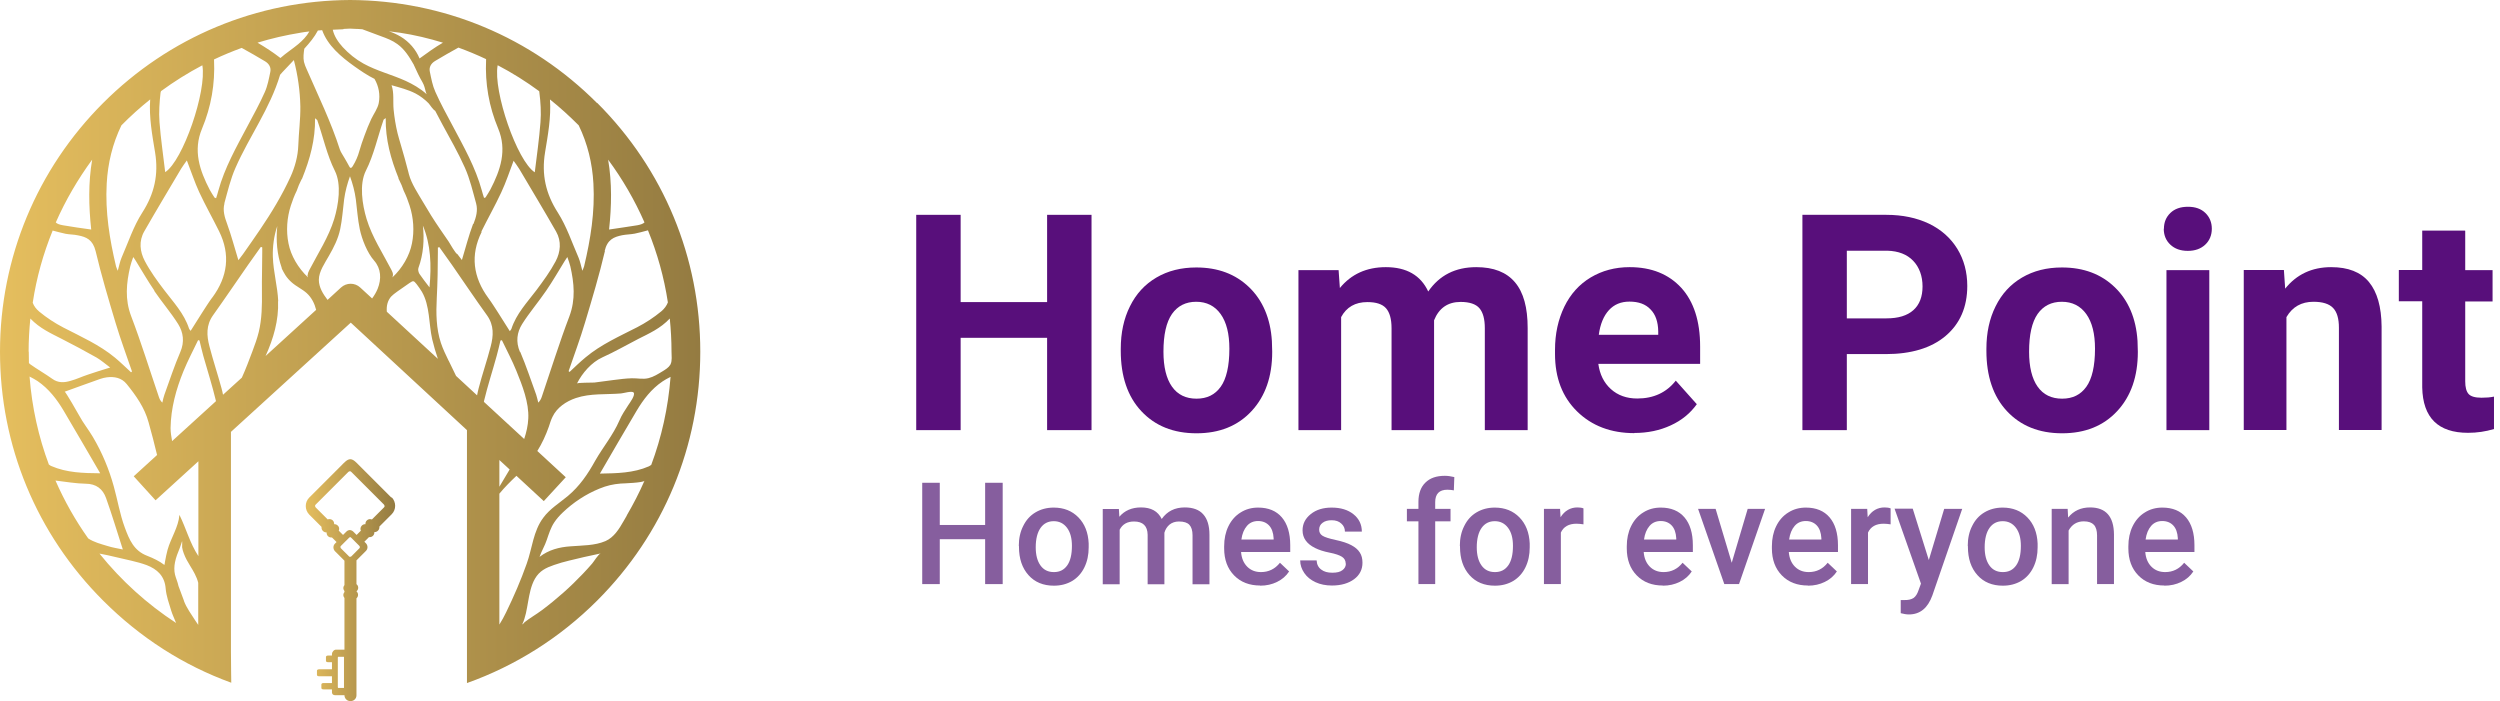 <?xml version="1.0" encoding="UTF-8"?><svg id="Layer_1" xmlns="http://www.w3.org/2000/svg" xmlns:xlink="http://www.w3.org/1999/xlink" viewBox="0 0 158.15 44.35"><defs><style>.cls-1{fill:url(#linear-gradient-2);}.cls-2{fill:#865e9e;}.cls-3{fill:#580f7b;}.cls-4{fill:url(#linear-gradient);}</style><linearGradient id="linear-gradient" x1="0" y1="21.61" x2="44.29" y2="21.61" gradientUnits="userSpaceOnUse"><stop offset="0" stop-color="#e5be5e"/><stop offset="1" stop-color="#947b41"/></linearGradient><linearGradient id="linear-gradient-2" x1="19.32" y1="36.7" x2="24.98" y2="36.7" xlink:href="#linear-gradient"/></defs><path class="cls-4" d="M37.77,6.52C33.6,2.34,28.05.03,22.15,0c-5.9.03-11.45,2.34-15.63,6.52S0,16.31,0,22.25s2.31,11.53,6.52,15.74c2.35,2.35,5.08,4.1,8.11,5.2,0,0-.02-1.31-.02-1.97,0,0,0,0,0,0v-13.9l7.58-6.91,7.35,6.8v14.46c0,.53,0,1.54,0,1.54,3.06-1.09,5.88-2.86,8.24-5.22,4.2-4.2,6.52-9.79,6.52-15.74s-2.31-11.53-6.52-15.74ZM40.77,14.07c-.08.08-.23.14-.45.18-.58.1-1.16.17-1.79.27.16-1.47.19-2.95-.06-4.42.91,1.23,1.68,2.56,2.3,3.97ZM38.25,15.88c.17-.73.58-.89,1.11-1,.26-.05.53-.05.79-.1.27-.05.53-.13.84-.21.59,1.45,1.02,2.97,1.26,4.56-.08.21-.22.4-.41.56-.47.39-.99.73-1.53,1.01-1.13.58-2.29,1.09-3.27,1.91-.35.29-.68.61-1.01.92-.02-.02-.04-.03-.06-.05.35-1.02.73-2.04,1.04-3.08.45-1.5.9-3,1.26-4.53ZM24.77,18.74c.11-.12.25-.21.38-.31.25-.18.51-.35.76-.53.24-.16.26-.15.44.07.12.16.24.32.34.49.51.88.43,2.02.65,3,.1.42.22.83.36,1.24l-3.23-2.98c-.03-.36.04-.71.3-.99ZM25.2,11.3s.03.04.04.06c.12.23.22.47.3.71.15.3.27.62.37.93.25.77.31,1.61.15,2.4-.15.77-.61,1.57-1.24,2.15.02-.05.04-.11.04-.17,0-.11-.05-.21-.1-.31-.55-1.06-1.22-2.07-1.57-3.22-.27-.9-.48-2.19-.04-3.06.49-.96.75-2.16,1.11-3.2,0-.03.05-.05.14-.12-.02,1.36.32,2.58.82,3.82ZM29.93,14.16c-.28.74-.47,1.5-.71,2.29-.08-.1-.19-.24-.29-.38-.1,0-.48-.69-.55-.79-.19-.28-.38-.55-.57-.83-.37-.54-.72-1.1-1.05-1.67-.31-.53-.73-1.15-.89-1.75-.01-.05-.03-.11-.04-.16-.15-.58-.31-1.16-.48-1.73-.07-.24-.14-.47-.2-.71-.12-.49-.2-1-.25-1.5-.05-.52.04-1.05-.13-1.54.52.15,1.05.28,1.53.53.3.16.57.37.81.61.1.11.26.39.42.48.15.29.3.58.46.87.49.9,1,1.79,1.42,2.73.32.72.5,1.5.71,2.26.12.44,0,.87-.17,1.3ZM30.45,14.65c.41-.83.87-1.64,1.26-2.48.3-.64.52-1.31.78-2,.12.17.25.34.36.52.78,1.32,1.57,2.63,2.33,3.96.35.62.28,1.29-.03,1.88-.34.64-.78,1.24-1.22,1.83-.59.78-1.27,1.49-1.58,2.45-.01.04-.05.07-.1.14-.25-.4-.49-.77-.72-1.14-.21-.32-.41-.65-.64-.96-.96-1.31-1.15-2.71-.42-4.18ZM26.74,14.24c.52,1.24.56,2.54.43,3.94-.25-.33-.46-.59-.64-.86-.06-.1-.1-.27-.06-.37.32-.88.38-1.78.28-2.71ZM28.38,22.82c-.18-.37-.36-.74-.49-1.13-.3-.91-.31-1.88-.26-2.83.05-.98.07-1.94.07-2.92,0-.09,0-.19,0-.28.03,0,.06-.02.09-.03.27.38.54.76.81,1.14.74,1.06,1.45,2.13,2.21,3.18.45.63.41,1.29.23,1.97-.23.89-.53,1.75-.76,2.64-.04.15-.07.3-.1.45l-1.33-1.23c-.15-.32-.31-.63-.46-.95ZM30.62,25.41s0-.03,0-.05c.23-.96.54-1.9.8-2.85.09-.32.16-.64.24-.97.03,0,.06-.01.09-.02.31.65.65,1.28.92,1.95.37.91.8,2,.75,3-.02.45-.12.88-.26,1.3l-2.56-2.36ZM32.24,29.7c-.21.36-.44.73-.65,1.09v-1.69l.65.6ZM32.89,22.26c-.27-.64-.19-1.23.14-1.76.46-.73,1.03-1.39,1.52-2.11.42-.61.79-1.26,1.18-1.89.04-.06.08-.12.16-.24.08.24.15.41.19.59.24,1.06.34,2.09-.06,3.16-.64,1.68-1.17,3.4-1.75,5.1-.04.12-.1.24-.22.36-.04-.17-.08-.34-.13-.5-.33-.9-.63-1.82-1.01-2.71ZM34.48,9.64c.18-1.1.39-2.21.31-3.35.64.51,1.24,1.06,1.82,1.64.56,1.16.86,2.39.93,3.69.1,1.78-.18,3.51-.59,5.23-.02.07-.05.13-.11.28-.09-.33-.14-.59-.24-.83-.42-.96-.75-1.97-1.31-2.85-.77-1.2-1.04-2.41-.81-3.81ZM31.49,4.13c.92.48,1.79,1.03,2.62,1.64,0,.02.01.04.01.07.08.63.12,1.27.07,1.9-.08,1.05-.23,2.1-.36,3.16-1.12-.71-2.64-5.13-2.35-6.76ZM30.75,3.76s0,.02,0,.02c-.07,1.51.18,2.95.76,4.34.58,1.38.15,2.64-.49,3.87-.09.17-.2.33-.3.49,0,.02-.04.02-.1.04-.05-.16-.1-.31-.14-.47-.4-1.46-1.14-2.76-1.84-4.08-.38-.71-.77-1.42-1.1-2.16-.18-.4-.26-.84-.35-1.28-.06-.28.08-.52.33-.67.49-.29.98-.58,1.48-.85.6.22,1.18.46,1.75.73ZM25.3,2.07c.93.14,1.84.36,2.72.63-.52.3-1,.65-1.48,1-.23-.57-.66-1.06-1.19-1.38-.24-.14-.49-.26-.75-.34.24.03.47.06.7.09ZM21.73,1.83l.41-.02.41.02s.14,0,.37.02l1.18.44c.36.13.73.27,1.04.5.46.33.76.82,1.04,1.31,0,.02.01.03.02.05.16.36.33.72.53,1.06.12.21.15.4.21.62.01.04.03.09.05.13-.4-.37-.91-.65-1.32-.84-.88-.4-1.83-.63-2.68-1.1-.49-.27-.93-.63-1.31-1.04-.29-.32-.54-.69-.63-1.1.4-.02.67-.03.67-.03ZM20.38,1.91c.34.96,1.19,1.68,2.03,2.28.41.29.83.58,1.28.8.27.46.37,1,.27,1.53-.07.35-.31.67-.47,1-.16.34-.3.69-.43,1.05-.12.33-.24.66-.33.99-.09.33-.23.65-.41.94-.02.04-.05.07-.08.1-.01.01-.03.02-.05.02-.04,0-.07-.04-.09-.08-.1-.18-.2-.37-.31-.55-.09-.17-.23-.35-.29-.53-.56-1.75-1.37-3.4-2.1-5.08-.07-.15-.13-.3-.17-.46-.06-.28-.02-.56.02-.84.33-.36.64-.73.86-1.15.09,0,.18-.02.26-.02ZM13.42,18.83c-.23.31-.43.64-.64.96-.24.37-.47.74-.72,1.14-.05-.07-.09-.1-.1-.14-.31-.96-.99-1.67-1.58-2.45-.44-.58-.88-1.18-1.22-1.83-.31-.59-.39-1.26-.03-1.88.76-1.33,1.55-2.64,2.33-3.96.11-.18.24-.35.36-.52.27.69.49,1.37.78,2,.39.84.85,1.65,1.26,2.48.73,1.48.54,2.87-.42,4.18ZM14.19,12.87c.21-.76.39-1.54.71-2.26.87-1.98,2.18-3.74,2.82-5.88.05-.06.1-.11.15-.17.24-.25.48-.51.72-.76.25.96.39,1.94.41,2.93.01.83-.1,1.64-.13,2.47-.02.66-.21,1.37-.49,1.98-.27.59-.57,1.16-.9,1.72-.64,1.1-1.38,2.14-2.11,3.18-.1.14-.21.28-.29.38-.24-.78-.44-1.55-.71-2.29-.16-.43-.29-.86-.17-1.3ZM10.89,27.92c-.05-.28-.1-.56-.1-.84.02-1.26.35-2.46.82-3.61.27-.66.61-1.3.92-1.95.03,0,.06.01.09.02.08.32.15.65.24.97.27.95.57,1.89.8,2.85,0,0,0,.02,0,.02l-2.79,2.54ZM9.75,18.39c.49.72,1.06,1.38,1.52,2.11.33.53.41,1.13.14,1.76-.38.88-.68,1.8-1.01,2.71-.06.16-.09.33-.13.5-.13-.12-.18-.24-.22-.36-.58-1.7-1.11-3.42-1.75-5.1-.41-1.07-.31-2.1-.06-3.16.04-.18.11-.36.19-.59.08.12.12.18.16.24.39.63.76,1.28,1.18,1.89ZM9.94,28.78l-1.48,1.35,1.38,1.52,2.71-2.47v6c-.54-.82-.77-1.74-1.2-2.61-.06.78-.54,1.46-.75,2.21-.07.24-.11.49-.16.74-.01.07-.02.15-.04.22-.32-.25-.71-.43-1.09-.58-.84-.32-1.13-1.01-1.42-1.8-.31-.84-.45-1.72-.69-2.58-.3-1.09-.74-2.15-1.32-3.13-.27-.46-.62-.89-.87-1.36-.07-.13-.87-1.53-.92-1.51.76-.27,1.5-.55,2.25-.81.14-.05.28-.08.42-.1.48-.06.93.03,1.25.42.59.73,1.14,1.5,1.39,2.43.19.68.37,1.36.53,2.04ZM14.11,24.98c-.03-.15-.06-.29-.1-.43-.24-.88-.53-1.75-.76-2.64-.18-.68-.22-1.34.23-1.97.75-1.05,1.47-2.12,2.21-3.18.27-.38.54-.76.81-1.14.03,0,.06.02.09.03,0,.09,0,.19,0,.28,0,.84-.03,1.69-.02,2.53.01.85,0,1.71-.2,2.54-.1.41-.25.82-.4,1.22-.21.56-.42,1.12-.67,1.67l-1.2,1.09ZM17.6,19.06c-.04-.94-.31-1.86-.34-2.81-.02-.65.07-1.33.28-1.95-.09.89-.02,1.79.28,2.64,0,.02.01.04.01.06.07.14.14.27.22.4.11.17.24.32.4.46.29.26.66.42.95.68.31.28.5.66.6,1.06l-3.2,2.92c.5-1.1.84-2.27.79-3.47ZM19.45,17.38c0,.06.01.12.04.17-.63-.59-1.09-1.38-1.24-2.15-.16-.79-.1-1.63.15-2.4.1-.31.22-.63.37-.93.08-.24.18-.48.3-.71.01-.02.03-.04.04-.06.5-1.24.84-2.46.82-3.82.09.08.13.1.14.12.36,1.03.62,2.23,1.11,3.2.44.87.23,2.16-.04,3.06-.35,1.14-1.02,2.16-1.57,3.22-.05.1-.1.2-.1.31ZM19,2.07c.18-.03.37-.06.57-.08-.17.31-.43.57-.7.8-.37.31-.77.56-1.13.88-.45-.35-.94-.67-1.45-.97.88-.27,1.79-.48,2.72-.63ZM13.54,3.76c.57-.27,1.15-.51,1.75-.73.5.27.99.56,1.48.85.25.15.39.39.33.67-.09.43-.17.88-.35,1.28-.33.74-.72,1.45-1.1,2.16-.7,1.32-1.44,2.62-1.84,4.08-.04.16-.09.31-.14.47-.06-.02-.09-.03-.1-.04-.1-.16-.21-.32-.3-.49-.64-1.23-1.07-2.49-.49-3.87.58-1.39.83-2.84.76-4.34,0,0,0-.02,0-.02ZM10.17,5.84s0-.04.01-.07c.83-.61,1.71-1.16,2.62-1.64.29,1.63-1.23,6.05-2.35,6.76-.12-1.05-.28-2.1-.36-3.16-.05-.63,0-1.27.07-1.9ZM6.75,11.62c.07-1.3.37-2.53.93-3.69.57-.58,1.18-1.13,1.82-1.64-.08,1.15.13,2.25.31,3.35.23,1.4-.04,2.61-.81,3.81-.56.87-.89,1.89-1.31,2.85-.1.24-.15.5-.24.83-.06-.15-.09-.21-.11-.28-.41-1.72-.69-3.45-.59-5.23ZM5.83,10.1c-.25,1.47-.22,2.94-.06,4.42-.64-.09-1.22-.17-1.79-.27-.22-.04-.37-.09-.45-.18.62-1.41,1.4-2.74,2.3-3.97ZM3.31,14.58c.3.08.57.15.84.21.26.05.53.04.79.1.52.1.93.27,1.11,1,.36,1.52.81,3.03,1.26,4.53.31,1.04.69,2.05,1.04,3.08-.02.02-.04.03-.06.05-.34-.31-.66-.63-1.01-.92-.99-.82-2.15-1.33-3.27-1.91-.54-.28-1.06-.62-1.53-1.01-.19-.16-.33-.34-.41-.56.24-1.59.67-3.11,1.26-4.56ZM1.81,22.25c0-.71.04-1.41.11-2.1.6.63,1.31.94,1.99,1.29.74.38,1.48.77,2.2,1.18.29.17.55.4.86.63-.55.17-.98.3-1.41.45-.37.12-.72.29-1.09.39-.4.12-.79.15-1.17-.13-.45-.32-.93-.59-1.38-.91-.03-.02-.06-.05-.09-.08,0-.24-.01-.48-.01-.73ZM3.1,29.41c-.66-1.76-1.08-3.64-1.23-5.59.21.11.36.19.51.29.7.48,1.21,1.14,1.64,1.86.78,1.31,1.54,2.64,2.32,3.97.04-.03.02,0-.01,0-1.05-.01-2.1-.03-3.09-.46-.05-.02-.09-.05-.14-.09ZM3.51,30.4c.67.08,1.29.19,1.91.2.67,0,1.09.34,1.29.91.38,1.06.7,2.14,1.06,3.25-.33-.07-.66-.12-.97-.22-.43-.13-.86-.24-1.22-.48-.81-1.14-1.5-2.36-2.07-3.66ZM6.3,35.02c.38.08.72.14,1.06.23.64.16,1.3.27,1.92.5.65.25,1.14.68,1.2,1.48.04.47.21.94.35,1.4.08.26.2.5.31.78-1.84-1.2-3.47-2.68-4.84-4.38ZM11.64,38.01c-.12-.32-.23-.63-.35-.94-.05-.25-.16-.48-.22-.72-.06-.25-.05-.53,0-.78.06-.31.18-.61.3-.9.06-.14.1-.3.15-.44.02.13-.01.26,0,.39.02.14.06.27.11.4.1.27.24.52.39.76.21.34.43.71.52,1.09v2.66c-.06-.08-.11-.16-.17-.25-.26-.41-.57-.82-.74-1.28ZM20.72,18.97c-.29-.38-.55-.8-.55-1.27,0-.53.39-1.07.64-1.52.31-.54.58-1.07.71-1.68.13-.62.17-1.26.25-1.89.07-.51.2-.99.37-1.46.17.47.3.95.37,1.46.08.63.12,1.27.25,1.89.14.65.47,1.49.91,1.99.44.5.47,1.16.22,1.78-.09.22-.21.42-.35.61l-.75-.69c-.34-.32-.87-.32-1.22,0l-.86.79ZM31.59,39.49v-8.26c.33-.4.7-.77,1.08-1.13l1.73,1.6,1.39-1.51-1.8-1.66c.3-.48.54-1,.73-1.54.07-.21.13-.42.23-.62.28-.59.86-.98,1.48-1.19.93-.31,1.89-.21,2.85-.29.16-.01.69-.18.8-.06.14.15-.25.67-.33.79-.21.33-.42.63-.57.99-.4.92-1.04,1.68-1.53,2.54-.47.85-.98,1.6-1.73,2.23-.53.44-1.14.81-1.55,1.37-.64.85-.7,1.94-1.05,2.91-.37,1.05-.81,2.06-1.3,3.07-.13.27-.27.53-.43.78ZM33.16,39.4s-.09.07-.13.11c.22-.45.29-.96.38-1.46s.18-1,.43-1.44c.29-.5.69-.69,1.21-.87.62-.22,1.25-.34,1.89-.5.34-.08.68-.15,1.06-.23-.14.03-.44.53-.54.64-.19.22-.39.44-.59.65-.39.41-.8.81-1.23,1.19s-.89.76-1.36,1.11c-.36.27-.77.5-1.12.78ZM39.66,32.6c-.28.47-.55,1.04-.99,1.4-.11.09-.23.17-.37.23-.68.29-1.45.27-2.2.33-.73.05-1.38.22-1.97.67.12-.36.34-.71.46-1.08.13-.38.25-.77.47-1.1.15-.23.34-.44.54-.63.67-.64,1.46-1.16,2.32-1.51.46-.19.86-.28,1.34-.32.18-.01,1.45-.05,1.51-.18-.33.76-.71,1.49-1.13,2.21ZM41.19,29.41s-.09.07-.14.09c-.98.43-2.04.44-3.09.46-.03,0-.05-.04-.01,0,.78-1.34,1.54-2.66,2.32-3.97.43-.72.93-1.38,1.64-1.86.14-.1.3-.18.51-.29-.15,1.95-.57,3.83-1.23,5.59ZM42.4,23.08c-.11.18-.31.3-.49.41-.28.17-.56.35-.88.43-.35.09-.71,0-1.06.01-.39.01-.77.06-1.16.11-.4.05-.81.11-1.21.16-.12.01-1.07,0-1.1.06.33-.66.92-1.34,1.6-1.65.78-.35,1.52-.78,2.28-1.17.69-.35,1.4-.66,1.99-1.29.07.69.11,1.39.11,2.1,0,.24.05.57-.06.79,0,.01-.01.03-.02.04Z"/><path class="cls-1" d="M24.76,31.48l-2.07-2.07c-.14-.14-.33-.36-.53-.36s-.39.22-.53.36l-2.07,2.07c-.29.29-.29.77,0,1.07l.78.78s0,.04,0,.05c0,.08.03.15.09.21.06.06.13.09.21.09,0,0,.01,0,.02,0,0,.08.02.17.08.23.06.06.13.09.21.09.02,0,.04,0,.05,0l.29.29-.1.1c-.13.13-.13.34,0,.48l.6.6v1.54c-.04.05-.07.12-.07.19s.03.14.07.19v.06c-.04.05-.07.12-.07.19s.03.14.07.19v3.27h-.57c-.07,0-.22.12-.22.28v.09h-.25c-.08,0-.13.04-.13.09v.24c0,.06.05.09.13.09h.25v.45h-.82c-.08,0-.13.04-.13.09v.26c0,.06.05.09.13.09h.82v.43h-.54c-.08,0-.13.04-.13.09v.22c0,.06.05.09.13.09h.54v.19c0,.05.02.18.22.18h.57c0,.2.16.37.36.37h.04c.2,0,.36-.16.36-.36v-6.14c.06-.05.1-.13.1-.22,0-.09-.04-.17-.1-.22h0s.01-.01.02-.02c.06-.06.09-.13.09-.21s-.03-.15-.09-.21c0,0-.01,0-.02-.01v-1.51l.6-.6c.13-.13.13-.34,0-.48l-.1-.1.29-.29s.04,0,.05,0c.08,0,.15-.03.21-.09.06-.06.09-.15.08-.23,0,0,.01,0,.02,0,.08,0,.15-.03.21-.09.06-.06.09-.13.09-.21,0-.02,0-.04,0-.05l.78-.78c.29-.29.29-.77,0-1.07ZM21.76,43.52h-.37s-.02-.02-.02-.05v-1.87s.01-.05.02-.05h.29s.08,0,.08,0v1.96ZM22.75,34.67l-.54.54s-.09.03-.12,0l-.54-.54s-.03-.09,0-.12l.54-.54s.04-.03.06-.03.04,0,.06.03l.54.54s.03.09,0,.12ZM22.15,33.53c-.09,0-.17.03-.24.1l-.21.21-.27-.27c.05-.11.03-.24-.06-.32-.06-.06-.13-.09-.21-.09,0,0-.02,0-.02,0,0-.08-.02-.17-.08-.23-.06-.06-.13-.09-.21-.09-.04,0-.08,0-.12.02l-.76-.76s-.04-.06-.04-.09.01-.07.04-.09l2.07-2.07s.06-.04.09-.04.07.01.09.04l2.07,2.07s.04.06.04.09-.01.07-.04.09l-.76.76s-.08-.02-.12-.02c-.08,0-.15.03-.21.09-.06.06-.09.15-.08.23,0,0-.01,0-.02,0-.08,0-.15.03-.21.09-.09.09-.11.22-.06.32l-.27.27-.21-.21c-.06-.06-.15-.1-.24-.1Z"/><path class="cls-3" d="M69.05,27.21h-2.81v-5.84h-5.47v5.84h-2.81v-13.62h2.81v5.52h5.47v-5.52h2.81v13.62Z"/><path class="cls-3" d="M70.9,22.06c0-1,.19-1.9.58-2.68.39-.79.94-1.39,1.67-1.82.73-.43,1.57-.64,2.53-.64,1.37,0,2.48.42,3.34,1.25.86.83,1.35,1.97,1.44,3.4l.02.69c0,1.55-.43,2.8-1.3,3.74s-2.03,1.41-3.49,1.41-2.62-.47-3.49-1.4-1.3-2.21-1.3-3.82v-.12ZM73.6,22.25c0,.96.18,1.7.54,2.21.36.51.88.76,1.55.76s1.17-.25,1.53-.75.55-1.31.55-2.41c0-.94-.18-1.67-.55-2.19s-.89-.78-1.55-.78-1.17.26-1.53.77c-.36.52-.54,1.31-.54,2.39Z"/><path class="cls-3" d="M84.68,17.09l.08,1.13c.72-.88,1.69-1.32,2.91-1.32,1.3,0,2.2.51,2.68,1.54.71-1.03,1.72-1.54,3.04-1.54,1.1,0,1.91.32,2.45.96.54.64.8,1.6.8,2.89v6.46h-2.71v-6.45c0-.57-.11-.99-.34-1.26-.22-.26-.62-.4-1.19-.4-.81,0-1.37.39-1.68,1.16v6.95s-2.69,0-2.69,0v-6.44c0-.59-.12-1.01-.35-1.27-.23-.26-.62-.39-1.18-.39-.77,0-1.32.32-1.66.95v7.15h-2.7v-10.12h2.53Z"/><path class="cls-3" d="M103.39,27.4c-1.48,0-2.69-.46-3.62-1.37s-1.4-2.12-1.4-3.64v-.26c0-1.02.2-1.92.59-2.73.39-.8.95-1.42,1.67-1.85.72-.43,1.54-.65,2.46-.65,1.38,0,2.47.44,3.27,1.31.79.87,1.19,2.11,1.19,3.71v1.1h-6.44c.09.66.35,1.19.79,1.59.44.4,1,.6,1.67.6,1.04,0,1.85-.38,2.44-1.13l1.33,1.49c-.41.57-.95,1.02-1.65,1.34-.69.32-1.46.48-2.3.48ZM103.08,19.08c-.54,0-.97.18-1.3.54s-.55.88-.64,1.56h3.76v-.22c-.01-.6-.17-1.07-.49-1.39-.31-.33-.75-.49-1.33-.49Z"/><path class="cls-3" d="M116.83,22.41v4.8h-2.81v-13.62h5.31c1.02,0,1.92.19,2.7.56.78.38,1.37.91,1.79,1.59.42.69.63,1.47.63,2.35,0,1.33-.46,2.39-1.37,3.16-.91.77-2.18,1.15-3.79,1.15h-2.46ZM116.83,20.14h2.51c.74,0,1.31-.17,1.7-.52.39-.35.58-.85.58-1.5s-.2-1.21-.59-1.62-.94-.62-1.63-.64h-2.57v4.27Z"/><path class="cls-3" d="M125.66,22.06c0-1,.19-1.9.58-2.68.39-.79.94-1.39,1.67-1.82.73-.43,1.57-.64,2.53-.64,1.37,0,2.48.42,3.34,1.25.86.83,1.35,1.97,1.44,3.4l.02.69c0,1.55-.43,2.8-1.3,3.74s-2.03,1.41-3.49,1.41-2.62-.47-3.49-1.4-1.3-2.21-1.3-3.82v-.12ZM128.36,22.25c0,.96.18,1.7.54,2.21.36.51.88.76,1.55.76s1.17-.25,1.53-.75.55-1.31.55-2.41c0-.94-.18-1.67-.55-2.19s-.89-.78-1.55-.78-1.17.26-1.53.77c-.36.52-.54,1.31-.54,2.39Z"/><path class="cls-3" d="M136.89,14.47c0-.41.14-.74.41-1,.27-.26.64-.39,1.11-.39s.83.13,1.1.39c.27.26.41.6.41,1s-.14.75-.42,1.01c-.28.26-.64.39-1.1.39s-.82-.13-1.1-.39-.42-.6-.42-1.01ZM139.76,27.21h-2.71v-10.12h2.71v10.12Z"/><path class="cls-3" d="M144.48,17.09l.08,1.17c.72-.9,1.69-1.36,2.91-1.36,1.07,0,1.87.31,2.39.94.52.63.79,1.57.8,2.82v6.54h-2.7v-6.47c0-.57-.12-.99-.37-1.25-.25-.26-.66-.39-1.24-.39-.76,0-1.33.32-1.71.97v7.14h-2.7v-10.12h2.54Z"/><path class="cls-3" d="M155.95,14.6v2.49h1.73v1.98h-1.73v5.05c0,.38.07.64.21.8s.42.24.82.24c.3,0,.56-.02.79-.07v2.05c-.53.16-1.08.24-1.64.24-1.9,0-2.86-.96-2.9-2.87v-5.45h-1.48v-1.98h1.48v-2.49h2.7Z"/><path class="cls-2" d="M63.43,36.95h-1.11v-2.84h-2.87v2.84h-1.11v-6.41h1.11v2.67h2.87v-2.67h1.11v6.41Z"/><path class="cls-2" d="M64.45,34.53c0-.47.09-.89.28-1.26.18-.37.44-.66.78-.86s.72-.3,1.15-.3c.64,0,1.16.21,1.56.62.4.41.62.96.65,1.65v.25c0,.47-.09.89-.27,1.26-.18.37-.44.66-.77.86-.34.2-.72.3-1.16.3-.67,0-1.21-.22-1.61-.67-.4-.45-.6-1.04-.6-1.79v-.05ZM65.52,34.62c0,.49.1.87.3,1.15s.48.42.85.42.64-.14.84-.42c.2-.28.3-.69.3-1.24,0-.48-.1-.86-.31-1.14-.21-.28-.49-.42-.84-.42s-.63.14-.83.42-.31.69-.31,1.24Z"/><path class="cls-2" d="M70.78,32.19l.03.5c.33-.39.79-.59,1.37-.59.64,0,1.07.24,1.31.73.35-.49.83-.73,1.46-.73.52,0,.92.15,1.17.44.26.29.39.72.39,1.29v3.13h-1.07v-3.1c0-.3-.07-.52-.2-.66-.13-.14-.35-.21-.66-.21-.24,0-.44.07-.6.2-.15.13-.26.3-.32.51v3.26s-1.06,0-1.06,0v-3.13c-.01-.56-.3-.84-.86-.84-.43,0-.73.17-.91.52v3.45h-1.07v-4.76h1.01Z"/><path class="cls-2" d="M79.72,37.04c-.68,0-1.23-.21-1.65-.64-.42-.43-.63-1-.63-1.71v-.13c0-.48.09-.9.27-1.27.18-.37.44-.67.77-.87.33-.21.7-.31,1.11-.31.65,0,1.15.21,1.5.62s.53,1,.53,1.76v.43h-3.11c.03.39.16.7.39.93.23.23.52.34.87.34.49,0,.89-.2,1.2-.59l.58.55c-.19.29-.45.51-.76.66-.32.16-.68.24-1.07.24ZM79.59,32.96c-.29,0-.53.1-.71.31-.18.21-.3.49-.35.86h2.04v-.08c-.02-.36-.12-.63-.29-.81-.17-.18-.4-.28-.7-.28Z"/><path class="cls-2" d="M85.13,35.66c0-.19-.08-.34-.24-.44-.16-.1-.42-.19-.78-.26s-.67-.17-.91-.29c-.53-.26-.8-.63-.8-1.12,0-.41.17-.75.52-1.03s.79-.41,1.32-.41c.57,0,1.03.14,1.38.42s.53.65.53,1.1h-1.07c0-.21-.08-.38-.23-.51-.15-.14-.35-.21-.61-.21-.23,0-.43.05-.57.16-.15.11-.22.25-.22.44,0,.16.07.29.21.38.14.09.42.18.84.27.42.09.75.2.99.33s.42.28.53.46c.12.18.17.4.17.65,0,.43-.18.78-.53,1.04s-.82.4-1.4.4c-.39,0-.74-.07-1.04-.21s-.54-.33-.71-.58c-.17-.25-.26-.51-.26-.8h1.04c.01.25.11.45.29.58.18.14.41.2.7.2s.5-.05.64-.16c.15-.11.22-.25.22-.42Z"/><path class="cls-2" d="M89.73,36.95v-3.97h-.73v-.79h.73v-.44c0-.53.15-.94.44-1.22.29-.29.7-.43,1.23-.43.19,0,.39.03.6.08l-.03.84c-.12-.02-.25-.04-.41-.04-.51,0-.77.26-.77.79v.42h.97v.79h-.97v3.97h-1.07Z"/><path class="cls-2" d="M92.35,34.53c0-.47.09-.89.28-1.26.18-.37.44-.66.78-.86s.72-.3,1.15-.3c.64,0,1.16.21,1.56.62.4.41.62.96.65,1.65v.25c0,.47-.09.89-.27,1.26-.18.37-.44.66-.77.86-.34.2-.72.3-1.16.3-.67,0-1.21-.22-1.61-.67-.4-.45-.6-1.04-.6-1.79v-.05ZM93.42,34.62c0,.49.1.87.3,1.15s.48.42.85.42.64-.14.84-.42c.2-.28.3-.69.3-1.24,0-.48-.1-.86-.31-1.14-.21-.28-.49-.42-.84-.42s-.63.14-.83.42-.31.69-.31,1.24Z"/><path class="cls-2" d="M100.17,33.17c-.14-.02-.29-.04-.44-.04-.49,0-.82.19-.99.56v3.26h-1.07v-4.76h1.02l.03.53c.26-.41.62-.62,1.07-.62.15,0,.28.02.38.06v1Z"/><path class="cls-2" d="M105.19,37.04c-.68,0-1.23-.21-1.65-.64-.42-.43-.63-1-.63-1.71v-.13c0-.48.09-.9.27-1.27.18-.37.44-.67.77-.87.33-.21.7-.31,1.11-.31.65,0,1.15.21,1.5.62s.53,1,.53,1.76v.43h-3.11c.03.39.16.7.39.93.23.23.52.34.87.34.49,0,.89-.2,1.2-.59l.58.55c-.19.29-.45.51-.76.66-.32.16-.68.24-1.07.24ZM105.06,32.96c-.29,0-.53.1-.71.31-.18.21-.3.49-.35.86h2.04v-.08c-.02-.36-.12-.63-.29-.81-.17-.18-.4-.28-.7-.28Z"/><path class="cls-2" d="M109.55,35.6l1.01-3.41h1.1l-1.65,4.76h-.93l-1.66-4.76h1.11l1.02,3.41Z"/><path class="cls-2" d="M114.37,37.04c-.68,0-1.23-.21-1.65-.64-.42-.43-.63-1-.63-1.71v-.13c0-.48.09-.9.27-1.27.18-.37.44-.67.77-.87.33-.21.7-.31,1.11-.31.65,0,1.15.21,1.5.62s.53,1,.53,1.76v.43h-3.11c.03.39.16.7.39.93.23.23.52.34.87.34.49,0,.89-.2,1.2-.59l.58.55c-.19.29-.45.51-.76.66-.32.16-.68.24-1.07.24ZM114.24,32.96c-.29,0-.53.1-.71.31-.18.21-.3.49-.35.86h2.04v-.08c-.02-.36-.12-.63-.29-.81-.17-.18-.4-.28-.7-.28Z"/><path class="cls-2" d="M119.6,33.17c-.14-.02-.29-.04-.44-.04-.49,0-.82.19-.99.56v3.26h-1.07v-4.76h1.02l.03.53c.26-.41.62-.62,1.07-.62.15,0,.28.02.38.06v1Z"/><path class="cls-2" d="M122.02,35.42l.97-3.23h1.14l-1.89,5.48c-.29.8-.78,1.2-1.48,1.2-.16,0-.33-.03-.52-.08v-.83h.2c.27.01.47-.04.61-.13.14-.1.24-.26.32-.5l.15-.41-1.67-4.74h1.15l1.01,3.23Z"/><path class="cls-2" d="M124.48,34.53c0-.47.09-.89.28-1.26.18-.37.44-.66.78-.86s.72-.3,1.15-.3c.64,0,1.16.21,1.56.62.4.41.62.96.65,1.65v.25c0,.47-.09.89-.27,1.26-.18.37-.44.66-.77.86-.34.2-.72.3-1.16.3-.67,0-1.21-.22-1.61-.67-.4-.45-.6-1.04-.6-1.79v-.05ZM125.55,34.62c0,.49.1.87.3,1.15s.48.42.85.42.64-.14.84-.42c.2-.28.3-.69.3-1.24,0-.48-.1-.86-.31-1.14-.21-.28-.49-.42-.84-.42s-.63.14-.83.42-.31.69-.31,1.24Z"/><path class="cls-2" d="M130.8,32.19l.03.55c.35-.43.81-.64,1.39-.64.99,0,1.5.57,1.51,1.7v3.15h-1.07v-3.08c0-.3-.07-.53-.2-.67-.13-.14-.34-.22-.64-.22-.43,0-.75.2-.96.58v3.39h-1.07v-4.76h1.01Z"/><path class="cls-2" d="M136.92,37.04c-.68,0-1.23-.21-1.65-.64-.42-.43-.63-1-.63-1.71v-.13c0-.48.09-.9.27-1.27.18-.37.44-.67.77-.87.33-.21.7-.31,1.11-.31.65,0,1.15.21,1.5.62s.53,1,.53,1.76v.43h-3.11c.03.39.16.7.39.93.23.23.52.34.87.34.49,0,.89-.2,1.2-.59l.58.55c-.19.29-.45.51-.76.66-.32.16-.68.24-1.07.24ZM136.79,32.96c-.29,0-.53.1-.71.31-.18.21-.3.49-.35.86h2.04v-.08c-.02-.36-.12-.63-.29-.81-.17-.18-.4-.28-.7-.28Z"/></svg>